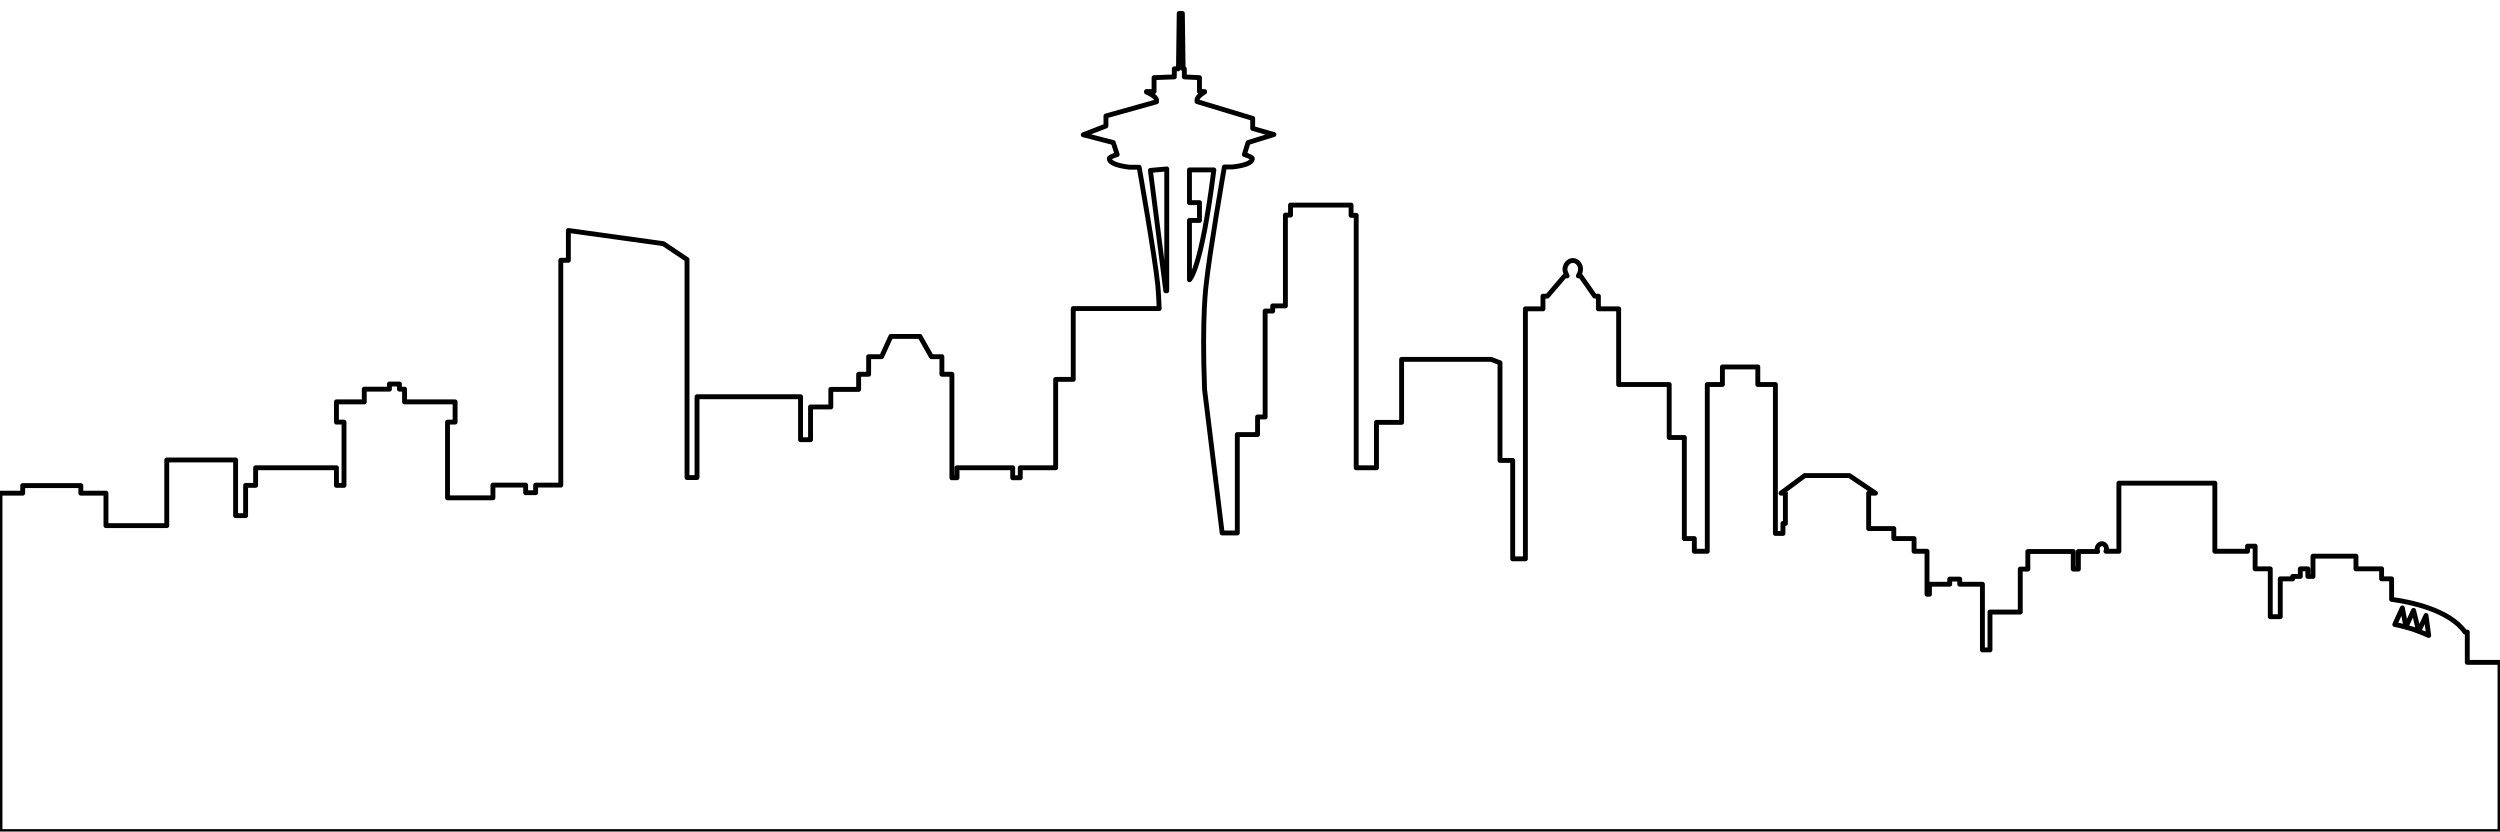 <?xml version="1.0" encoding="utf-8"?>
<!-- Generator: Adobe Illustrator 18.0.0, SVG Export Plug-In . SVG Version: 6.00 Build 0)  -->
<!DOCTYPE svg PUBLIC "-//W3C//DTD SVG 1.1//EN" "http://www.w3.org/Graphics/SVG/1.1/DTD/svg11.dtd">
<svg version="1.1" id="Слой_1" xmlns="http://www.w3.org/2000/svg" xmlns:xlink="http://www.w3.org/1999/xlink" x="0px" y="0px"
	 viewBox="0 128 1024 340.6" enable-background="new 0 128 1024 340.6" xml:space="preserve">
<path fill="none" stroke="#000000" stroke-width="2" stroke-linecap="round" stroke-linejoin="round" stroke-miterlimit="10" d="
	M1024,399.3h-13.4v-12.4h-0.9c-6.6-9.3-22.9-12.4-30.1-13.4v-8.4h-4.1V361H965v-5.2h-17.6v8.3h-2.1V361h-3.1v3.1h-3.1v1H934v15.5
	h-4.1V361h-6.2v-5.7v-2.2v-1.4h-3.1v2.1h-13.4v-27.9h-39.3v27.9h-5.3c0.1,0,0.2-0.8,0.2-1.1c0-1-0.8-2-1.9-2c-1,0-1.9,1.1-1.9,2.1
	c0,0.3,0.1,1.1,0.2,1.1h-7.9v7.2h-2.1v-7.2h-18.6v7.2h-3.1v17.6h-12.4v15.5H812v-26.9h-9.3v-2.1h-4.1v2.1h-8.3v4.1h-1v-17.6H784
	v-5.2h-8.3v-4.1h-10.3V330h2.8l-10.7-7.2h-18.3l-9.7,7.2h1.8v12.4h-1v4.1h-3.1v-61h-7.2v-7.2h-14.5v7.2h-6.2v68.3H694v-5.2h-4.1
	v-41.4h-6.2v-21.7H663v-31h-8.3v-5.2h-1.5l-5.8-8.3h-0.9c0.6-1,0.9-1.9,0.9-2.8c0-1.8-1.4-3.5-3.2-3.5c-1.8,0-3.2,1.9-3.2,3.6
	c0,0.9,0.4,1.6,0.9,2.7h-1l-7.1,8.3H632v5.2h-7.2v35v25.9v41.5h-5.2v-40.3h-5.2v-40l-3.6-1.4h-36.7V301h-10.3v18.6h-8.3V216.2h-2.1
	V212h-24.8v4.1h-2.1v37.2h-5.2v2.1h-3.1v43.4h-3.1v7.2h-8.3v40.3h-6.2l-7.2-58.7c-1.2-30.6,0.7-43.4,0.7-43.4
	c1.2-11.9,7.4-47.8,7.4-47.8h3.2c9.3-1,8.2-3.6,8.2-3.6c-0.7-0.8-3.2-1.5-3.2-1.5l1.5-4.9l10.6-3.3l-8.7-2.5v-4.1l-22.8-6.9V169
	c0-1.6,3.1-3.3,3.1-3.3v-0.2h-2.1v-5.7l-6.2-0.3v-3.3h-0.4l-0.1-0.1l-0.3-22.6H483l-0.3,22.6l-0.1,0.1H481v3.3l-8.3,0.3v5.7h-3.1
	v0.2c0,0,4.1,1.7,4.1,3.3v0.7l-20.7,5.8v4.1l-9.3,3.6l12.3,3.2l1.6,4.9c0,0-2.5,0.7-3.2,1.5c0,0-1,2.6,8.3,3.7h3.9
	c0,0,6.4,36.2,7.6,48c0,0,0.3,2.6,0.6,9.9h-35.2v29h-7.2v36.2h-14.5v4.1h-3.1v-4.1H392v4.1h-2.1v-42.4h-4.1v-7.2h-4.3l-4.7-8.3
	h-11.9l-3.8,8.3h-5.3v7.2h-4.1v6.2h-11.4v7.2H332v13.4h-4.1v-17.6h-42.4v33.1h-4.1v-89.3l-9.7-6.5l-38.9-5.4v12.2h-3.1v92.1h-10.3
	v3.1h-4.1v-3.1h-13.4v5.2h-1.8h-5.4h-11.4v-31h3.1v-8.3h-20.7v-5.2h-2.1v-2.1h-4.1v2.1h-10.3v5.2h-11.4v8.3h3.1v25.9h-3.1v-7.2
	h-33.1v7.2h-4.1v12.4h-4.1v-22.8H68.3v26.9H43.4V330H33.1v-3.1H9.3v3.1H0v69.5v69.1h452.3l0,0h60.4l0,0H1024V399.3z M994.8,388.3
	c-1.3-0.6-2.7-1.2-4.1-1.7l3-6.5L994.8,388.3z M980.9,383.8l3.1-6.8l1.5,7.9C983.8,384.4,982.2,384,980.9,383.8z M985.4,384.9
	l3.2-6.9l2.1,8.6C989,385.9,987.2,385.3,985.4,384.9z M497.2,197.6c-5.2,41.4-10,45-10,45v-24.3h4.1V211h-4.1v-13.4H497.2z
	 M471.2,197.8l6.7-0.6v49.9h-0.4L471.2,197.8z"/>
</svg>
